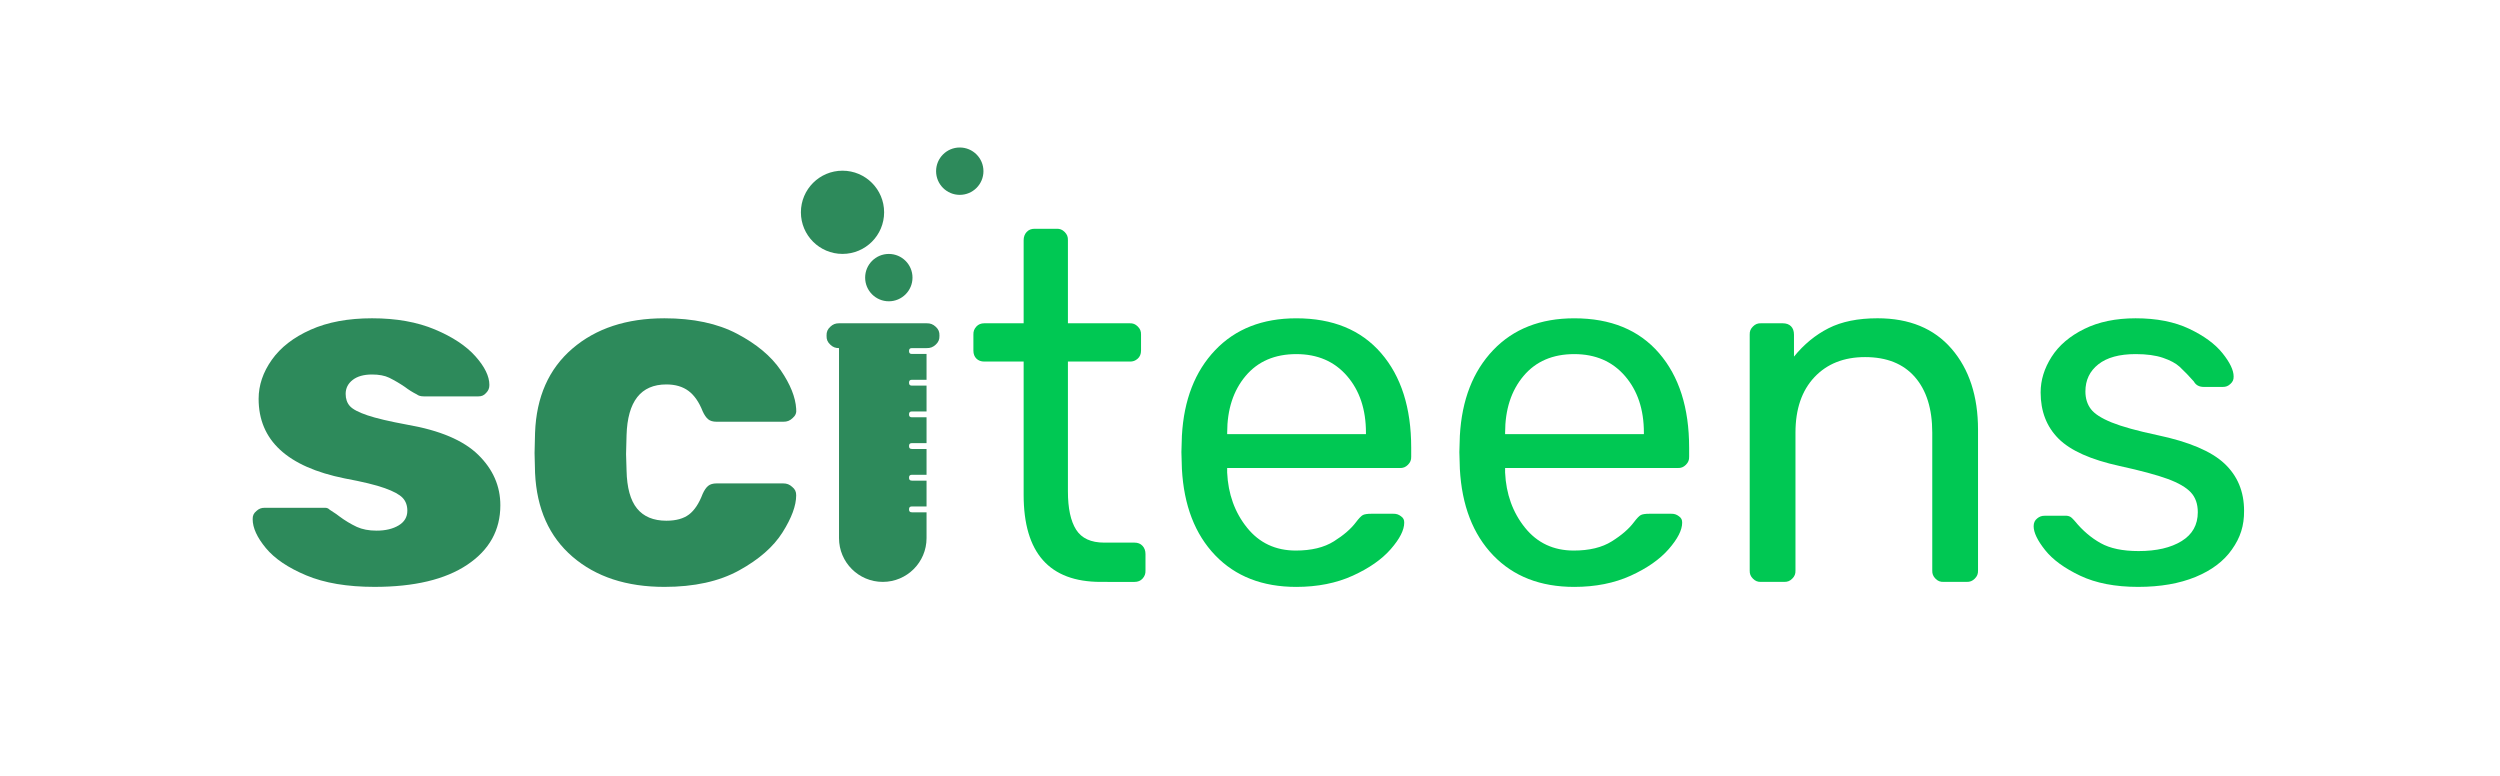 <?xml version="1.0" encoding="utf-8"?>
<!-- Generator: Adobe Illustrator 16.0.3, SVG Export Plug-In . SVG Version: 6.00 Build 0)  -->
<!DOCTYPE svg PUBLIC "-//W3C//DTD SVG 1.1//EN" "http://www.w3.org/Graphics/SVG/1.1/DTD/svg11.dtd">
<svg version="1.1" id="Layer_1" xmlns="http://www.w3.org/2000/svg" xmlns:xlink="http://www.w3.org/1999/xlink" x="0px" y="0px"
viewBox="0 0 464 144" enable-background="new 0 0 464 144" xml:space="preserve">
<g id="Default">
	<g>
		<g>
			<circle fill="#2D8A5B" cx="178.133" cy="31.771" r="4.395"/>
			<circle fill="#2D8A5B" cx="164.965" cy="51.525" r="4.394"/>
			<circle fill="#2D8A5B" cx="156.37" cy="39.403" r="7.723"/>
		</g>
		<path fill="#2D8A5B" d="M86.727,104.816c-4.094,2.74-9.833,4.108-17.22,4.108c-5.043,0-9.257-0.708-12.641-2.125
			c-3.385-1.416-5.893-3.11-7.523-5.079c-1.631-1.972-2.446-3.756-2.446-5.353c-0.016-0.663,0.183-1.101,0.693-1.523
			c0.452-0.421,0.902-0.598,1.52-0.598c3.725,0,7.448,0,11.171,0c0.382-0.013,0.65,0.096,0.919,0.367
			c1.047,0.673,1.632,1.073,1.753,1.202c1.031,0.773,2.112,1.429,3.278,1.979c1.016,0.461,2.232,0.694,3.652,0.694
			c1.658,0,3.026-0.325,4.104-0.971c1.078-0.646,1.615-1.553,1.615-2.723c0-0.986-0.293-1.783-0.877-2.398
			c-0.584-0.616-1.691-1.217-3.322-1.799c-1.631-0.586-4.108-1.187-7.432-1.804C53.323,86.643,48,81.72,48,74.027
			c0-2.522,0.814-4.937,2.446-7.243c1.631-2.308,4.031-4.17,7.201-5.586c3.169-1.415,6.969-2.124,11.4-2.124
			c4.491,0,8.384,0.693,11.675,2.078c3.294,1.386,5.801,3.048,7.523,4.984c1.723,1.938,2.584,3.708,2.584,5.31
			c0.001,0.605-0.176,1.041-0.597,1.475c-0.404,0.459-0.819,0.647-1.432,0.647c-3.384,0-6.769,0-10.153,0
			c-0.556,0-0.987-0.123-1.294-0.369c-0.784-0.393-1.516-0.853-2.212-1.386c-0.933-0.638-1.897-1.203-2.909-1.706
			c-0.832-0.399-1.895-0.598-3.186-0.598c-1.536,0-2.736,0.339-3.6,1.015c-0.862,0.676-1.293,1.538-1.293,2.585
			c0,0.924,0.261,1.678,0.784,2.262c0.523,0.583,1.601,1.152,3.231,1.706c1.632,0.554,4.108,1.137,7.431,1.751
			c6.033,1.047,10.419,2.906,13.157,5.586c2.739,2.677,4.107,5.8,4.107,9.365C92.866,98.4,90.819,102.08,86.727,104.816z"/>
		<path fill="#2D8A5B" d="M137.156,105.878c-3.691,2.031-8.308,3.048-13.846,3.048c-7.018,0-12.696-1.861-17.036-5.586
			c-4.337-3.724-6.66-8.908-6.967-15.555c-0.03-1.23-0.062-2.465-0.092-3.697c0.03-1.26,0.062-2.521,0.092-3.781
			c0.245-6.646,2.553-11.848,6.921-15.602c4.37-3.754,10.064-5.631,17.082-5.631c5.354,0,9.847,0.955,13.476,2.863
			c3.629,1.908,6.337,4.171,8.121,6.787c1.784,2.616,2.738,5.002,2.866,7.153c0.086,0.732-0.098,1.216-0.646,1.705
			c-0.52,0.501-1.037,0.703-1.758,0.693c-4.121,0-8.243,0-12.365,0c-0.679,0-1.203-0.154-1.573-0.463
			c-0.37-0.311-0.708-0.802-1.014-1.476c-0.68-1.724-1.558-2.987-2.635-3.785c-1.077-0.798-2.445-1.199-4.104-1.199
			c-4.735,0-7.199,3.138-7.388,9.411c-0.03,1.17-0.061,2.342-0.092,3.516c0.031,1.013,0.062,2.025,0.092,3.039
			c0.065,3.201,0.714,5.553,1.945,7.063c1.229,1.508,3.044,2.264,5.442,2.264c1.786,0,3.187-0.385,4.2-1.153
			c1.014-0.769,1.859-2.046,2.539-3.832c0.306-0.679,0.644-1.171,1.014-1.476c0.37-0.308,0.895-0.463,1.573-0.463
			c4.122,0,8.244,0,12.365,0c0.674,0,1.169,0.193,1.666,0.648c0.53,0.433,0.741,0.882,0.738,1.564c0,1.909-0.847,4.201-2.538,6.881
			C143.543,101.493,140.851,103.848,137.156,105.878z"/>
		<path fill="#2D8A5B" d="M171.967,71.573c0,1.598,0,3.194,0,4.792c-0.902,0-1.805,0-2.707,0c-0.385,0-0.544,0.158-0.544,0.544
			c0,0.383,0.159,0.541,0.544,0.541c0.902,0,1.805,0,2.707,0c0,1.599,0,3.196,0,4.793c-0.902,0-1.805,0-2.707,0
			c-0.385,0-0.544,0.157-0.544,0.543c0,0.383,0.159,0.543,0.544,0.543c0.902,0,1.805,0,2.707,0c0,1.597,0,3.194,0,4.791
			c-0.902,0-1.805,0-2.707,0c-0.385,0-0.544,0.16-0.544,0.543c0,0.386,0.159,0.544,0.544,0.544c0.902,0,1.805,0,2.707,0
			c0,1.596,0,3.193,0,4.79c-0.902,0-1.805,0-2.707,0c-0.385,0-0.544,0.157-0.544,0.544c0,0.385,0.159,0.543,0.544,0.543
			c0.902,0,1.805,0,2.707,0c0,1.598,0,3.193,0,4.793c0,4.484-3.637,8.123-8.123,8.123c-4.487,0-8.124-3.639-8.124-8.123
			c0-11.757,0-23.512,0-35.267c-0.664,0.005-1.141-0.185-1.619-0.647c-0.515-0.478-0.714-0.957-0.692-1.658
			c-0.021-0.701,0.178-1.181,0.692-1.657c0.479-0.455,0.958-0.646,1.619-0.646c5.416,0,10.832,0,16.247,0
			c0.693-0.016,1.196,0.176,1.705,0.646c0.514,0.477,0.714,0.956,0.692,1.657c0.02,0.699-0.182,1.181-0.692,1.658
			c-0.508,0.475-1.01,0.664-1.705,0.647c-0.902,0-1.805,0-2.707,0c-0.385,0-0.544,0.159-0.544,0.542
			c0,0.385,0.159,0.544,0.544,0.544c0.902,0,1.805,0,2.707,0c0,1.597,0,3.194,0,4.792c-0.902,0-1.805,0-2.707,0
			c-0.385,0-0.544,0.158-0.544,0.541c0,0.386,0.159,0.544,0.544,0.544C170.162,71.573,171.064,71.573,171.967,71.573z"/>
		<path fill="#00C853" d="M396.834,108.926c-4.247,0-7.832-0.693-10.756-2.078c-2.924-1.387-5.092-2.971-6.508-4.756
			c-1.418-1.783-2.125-3.26-2.125-4.429c0-0.618,0.217-1.095,0.646-1.433c0.424-0.354,0.84-0.506,1.393-0.506
			c1.289,0,2.582,0,3.873,0c0.316-0.016,0.593,0.043,0.877,0.184c0.217,0.122,0.51,0.398,0.875,0.828
			c1.414,1.727,3,3.08,4.758,4.063c1.755,0.986,4.105,1.479,7.059,1.479c3.322,0,5.983-0.617,7.984-1.852
			c2.001-1.23,3.002-3.018,3.002-5.354c0-1.536-0.432-2.767-1.296-3.689c-0.862-0.925-2.29-1.755-4.289-2.493
			c-1.999-0.734-4.969-1.537-8.909-2.398c-5.354-1.17-9.141-2.862-11.355-5.078c-2.213-2.213-3.321-5.075-3.321-8.582
			c0-2.275,0.678-4.476,2.032-6.599c1.355-2.124,3.373-3.849,6.051-5.173c2.675-1.324,5.861-1.986,9.549-1.986
			c3.876,0,7.183,0.646,9.922,1.94c2.737,1.294,4.8,2.802,6.187,4.525c1.386,1.723,2.079,3.168,2.079,4.337
			c0.013,0.591-0.162,0.988-0.602,1.383c-0.424,0.399-0.847,0.563-1.43,0.554c-1.167,0-2.337,0-3.506,0
			c-0.862,0-1.479-0.339-1.854-1.019c-0.832-0.948-1.708-1.854-2.629-2.721c-0.708-0.646-1.736-1.199-3.088-1.661
			c-1.354-0.462-3.046-0.692-5.079-0.692c-3.014,0-5.322,0.631-6.924,1.895c-1.602,1.265-2.4,2.942-2.4,5.032
			c0,1.295,0.34,2.386,1.016,3.274c0.678,0.892,1.969,1.722,3.879,2.493c1.908,0.77,4.736,1.554,8.488,2.35
			c5.852,1.235,9.99,2.992,12.42,5.269s3.646,5.198,3.646,8.767c0.021,2.754-0.67,4.953-2.264,7.197
			c-1.509,2.154-3.754,3.848-6.737,5.079C404.51,108.309,400.957,108.926,396.834,108.926z"/>
		<path fill="#00C853" d="M326.866,108c-0.63,0.02-1.074-0.155-1.521-0.602c-0.443-0.445-0.619-0.892-0.6-1.521
			c0-14.586,0-29.172,0-43.757c-0.021-0.631,0.152-1.074,0.6-1.52c0.445-0.445,0.891-0.621,1.521-0.601c1.325,0,2.649,0,3.975,0
			c0.679,0,1.203,0.185,1.57,0.554c0.366,0.371,0.551,0.893,0.551,1.566c0,1.355,0,2.71,0,4.065
			c1.849-2.276,3.983-4.031,6.415-5.264s5.462-1.849,9.096-1.849c5.905,0,10.489,1.892,13.752,5.677
			c3.26,3.784,4.896,8.787,4.896,15.003c0,8.709,0,17.416,0,26.124c0.019,0.63-0.156,1.075-0.604,1.521
			c-0.445,0.443-0.891,0.619-1.521,0.602c-1.415,0-2.831,0-4.249,0c-0.633,0.023-1.076-0.15-1.523-0.602
			c-0.44-0.447-0.615-0.894-0.596-1.521c0-8.523,0-17.048,0-25.572c0-4.432-1.077-7.877-3.232-10.337
			c-2.152-2.46-5.23-3.69-9.233-3.69c-3.937,0-7.074,1.246-9.414,3.736c-2.34,2.491-3.509,5.921-3.509,10.291
			c0,8.524,0,17.049,0,25.572c0.023,0.63-0.15,1.075-0.598,1.521c-0.445,0.445-0.894,0.621-1.524,0.602
			C329.7,108,328.284,108,326.866,108z"/>
		<path fill="#00C853" d="M279.348,80.58c0-0.09,0-0.184,0-0.273c0-4.311,1.139-7.816,3.416-10.523
			c2.276-2.708,5.416-4.062,9.418-4.062c3.936,0,7.073,1.354,9.413,4.062c2.341,2.707,3.511,6.214,3.511,10.523
			c0,0.092,0,0.185,0,0.273C296.52,80.58,287.934,80.58,279.348,80.58z M302.657,106.848c3.046-1.387,5.397-3.033,7.061-4.938
			c1.66-1.907,2.492-3.538,2.492-4.897c0.011-0.541-0.16-0.88-0.603-1.197c-0.439-0.336-0.873-0.477-1.428-0.463
			c-1.354,0-2.711,0-4.063,0c-0.733,0-1.257,0.078-1.565,0.232c-0.309,0.156-0.74,0.602-1.298,1.338
			c-0.918,1.229-2.286,2.414-4.104,3.551c-1.815,1.141-4.17,1.709-7.059,1.709c-3.758,0-6.773-1.416-9.051-4.246
			s-3.508-6.242-3.691-10.238c0-0.279,0-0.559,0-0.836c10.678,0,21.354,0,32.028,0c0.632,0.021,1.079-0.155,1.528-0.602
			c0.445-0.447,0.621-0.888,0.6-1.52c0-0.557,0-1.109,0-1.662c0-7.387-1.863-13.232-5.585-17.541
			c-3.724-4.309-8.969-6.462-15.737-6.462c-6.278,0-11.297,1.969-15.051,5.906c-3.751,3.938-5.813,9.233-6.182,15.883
			c-0.03,1.015-0.061,2.026-0.092,3.042c0.031,1.045,0.062,2.091,0.092,3.138c0.369,6.769,2.431,12.106,6.182,16.019
			c3.754,3.91,8.771,5.864,15.051,5.864C296.116,108.926,299.609,108.232,302.657,106.848z"/>
		<path fill="#00C853" d="M227.764,80.58c0-0.09,0-0.184,0-0.273c0-4.311,1.14-7.816,3.416-10.523
			c2.276-2.708,5.416-4.062,9.417-4.062c3.936,0,7.073,1.354,9.414,4.062c2.34,2.707,3.51,6.214,3.51,10.523
			c0,0.092,0,0.185,0,0.273C244.938,80.58,236.352,80.58,227.764,80.58z M251.068,106.848c3.049-1.387,5.402-3.033,7.064-4.938
			c1.662-1.907,2.492-3.538,2.492-4.897c0.011-0.541-0.158-0.88-0.602-1.197c-0.438-0.336-0.873-0.477-1.428-0.463
			c-1.355,0-2.71,0-4.064,0c-0.735,0-1.26,0.078-1.565,0.232c-0.309,0.156-0.741,0.602-1.298,1.338
			c-0.92,1.229-2.288,2.414-4.104,3.551c-1.816,1.141-4.172,1.709-7.06,1.709c-3.758,0-6.772-1.416-9.051-4.246
			c-2.277-2.83-3.507-6.242-3.691-10.238c0-0.279,0-0.559,0-0.836c10.676,0,21.353,0,32.028,0c0.634,0.021,1.079-0.155,1.527-0.602
			c0.447-0.447,0.623-0.888,0.603-1.52c0-0.557,0-1.109,0-1.662c0-7.387-1.862-13.232-5.587-17.541
			c-3.723-4.309-8.969-6.462-15.738-6.462c-6.277,0-11.295,1.969-15.05,5.906c-3.754,3.938-5.813,9.233-6.182,15.883
			c-0.031,1.015-0.063,2.026-0.092,3.042c0.029,1.045,0.061,2.091,0.092,3.138c0.368,6.769,2.428,12.106,6.182,16.019
			c3.755,3.91,8.771,5.864,15.05,5.864C244.532,108.926,248.023,108.232,251.068,106.848z"/>
		<path fill="#00C853" d="M204.291,108c-9.535,0-14.303-5.387-14.303-16.156c0-8.244,0-16.49,0-24.738c-2.431,0-4.864,0-7.296,0
			c-0.612,0-1.104-0.184-1.475-0.552c-0.369-0.367-0.555-0.859-0.555-1.478c0-0.984,0-1.97,0-2.955
			c-0.021-0.615,0.143-1.063,0.555-1.52c0.37-0.4,0.862-0.601,1.475-0.601c2.432,0,4.865,0,7.296,0c0-5.139,0-10.276,0-15.413
			c0-0.617,0.186-1.127,0.553-1.527c0.366-0.4,0.858-0.601,1.478-0.601c1.352,0,2.704,0,4.058,0
			c0.635-0.024,1.078,0.149,1.527,0.601c0.446,0.449,0.622,0.895,0.601,1.527c0,5.137,0,10.274,0,15.413c3.816,0,7.632,0,11.448,0
			c0.63-0.021,1.072,0.153,1.519,0.601c0.446,0.446,0.623,0.89,0.603,1.52c0,0.985,0,1.971,0,2.955c0,0.618-0.2,1.11-0.603,1.478
			c-0.457,0.411-0.906,0.573-1.519,0.552c-3.816,0-7.632,0-11.448,0c0,8.033,0,16.063,0,24.095c0,3.14,0.509,5.508,1.523,7.109
			c1.016,1.599,2.754,2.4,5.215,2.4c1.876,0,3.751,0,5.628,0c0.616,0,1.111,0.198,1.478,0.598c0.369,0.396,0.552,0.904,0.552,1.521
			c0,1.018,0,2.033,0,3.048c0.021,0.613-0.142,1.063-0.552,1.521c-0.366,0.4-0.861,0.603-1.478,0.603
			C208.478,108,206.385,108,204.291,108z"/>
	</g>
</g>
</svg>